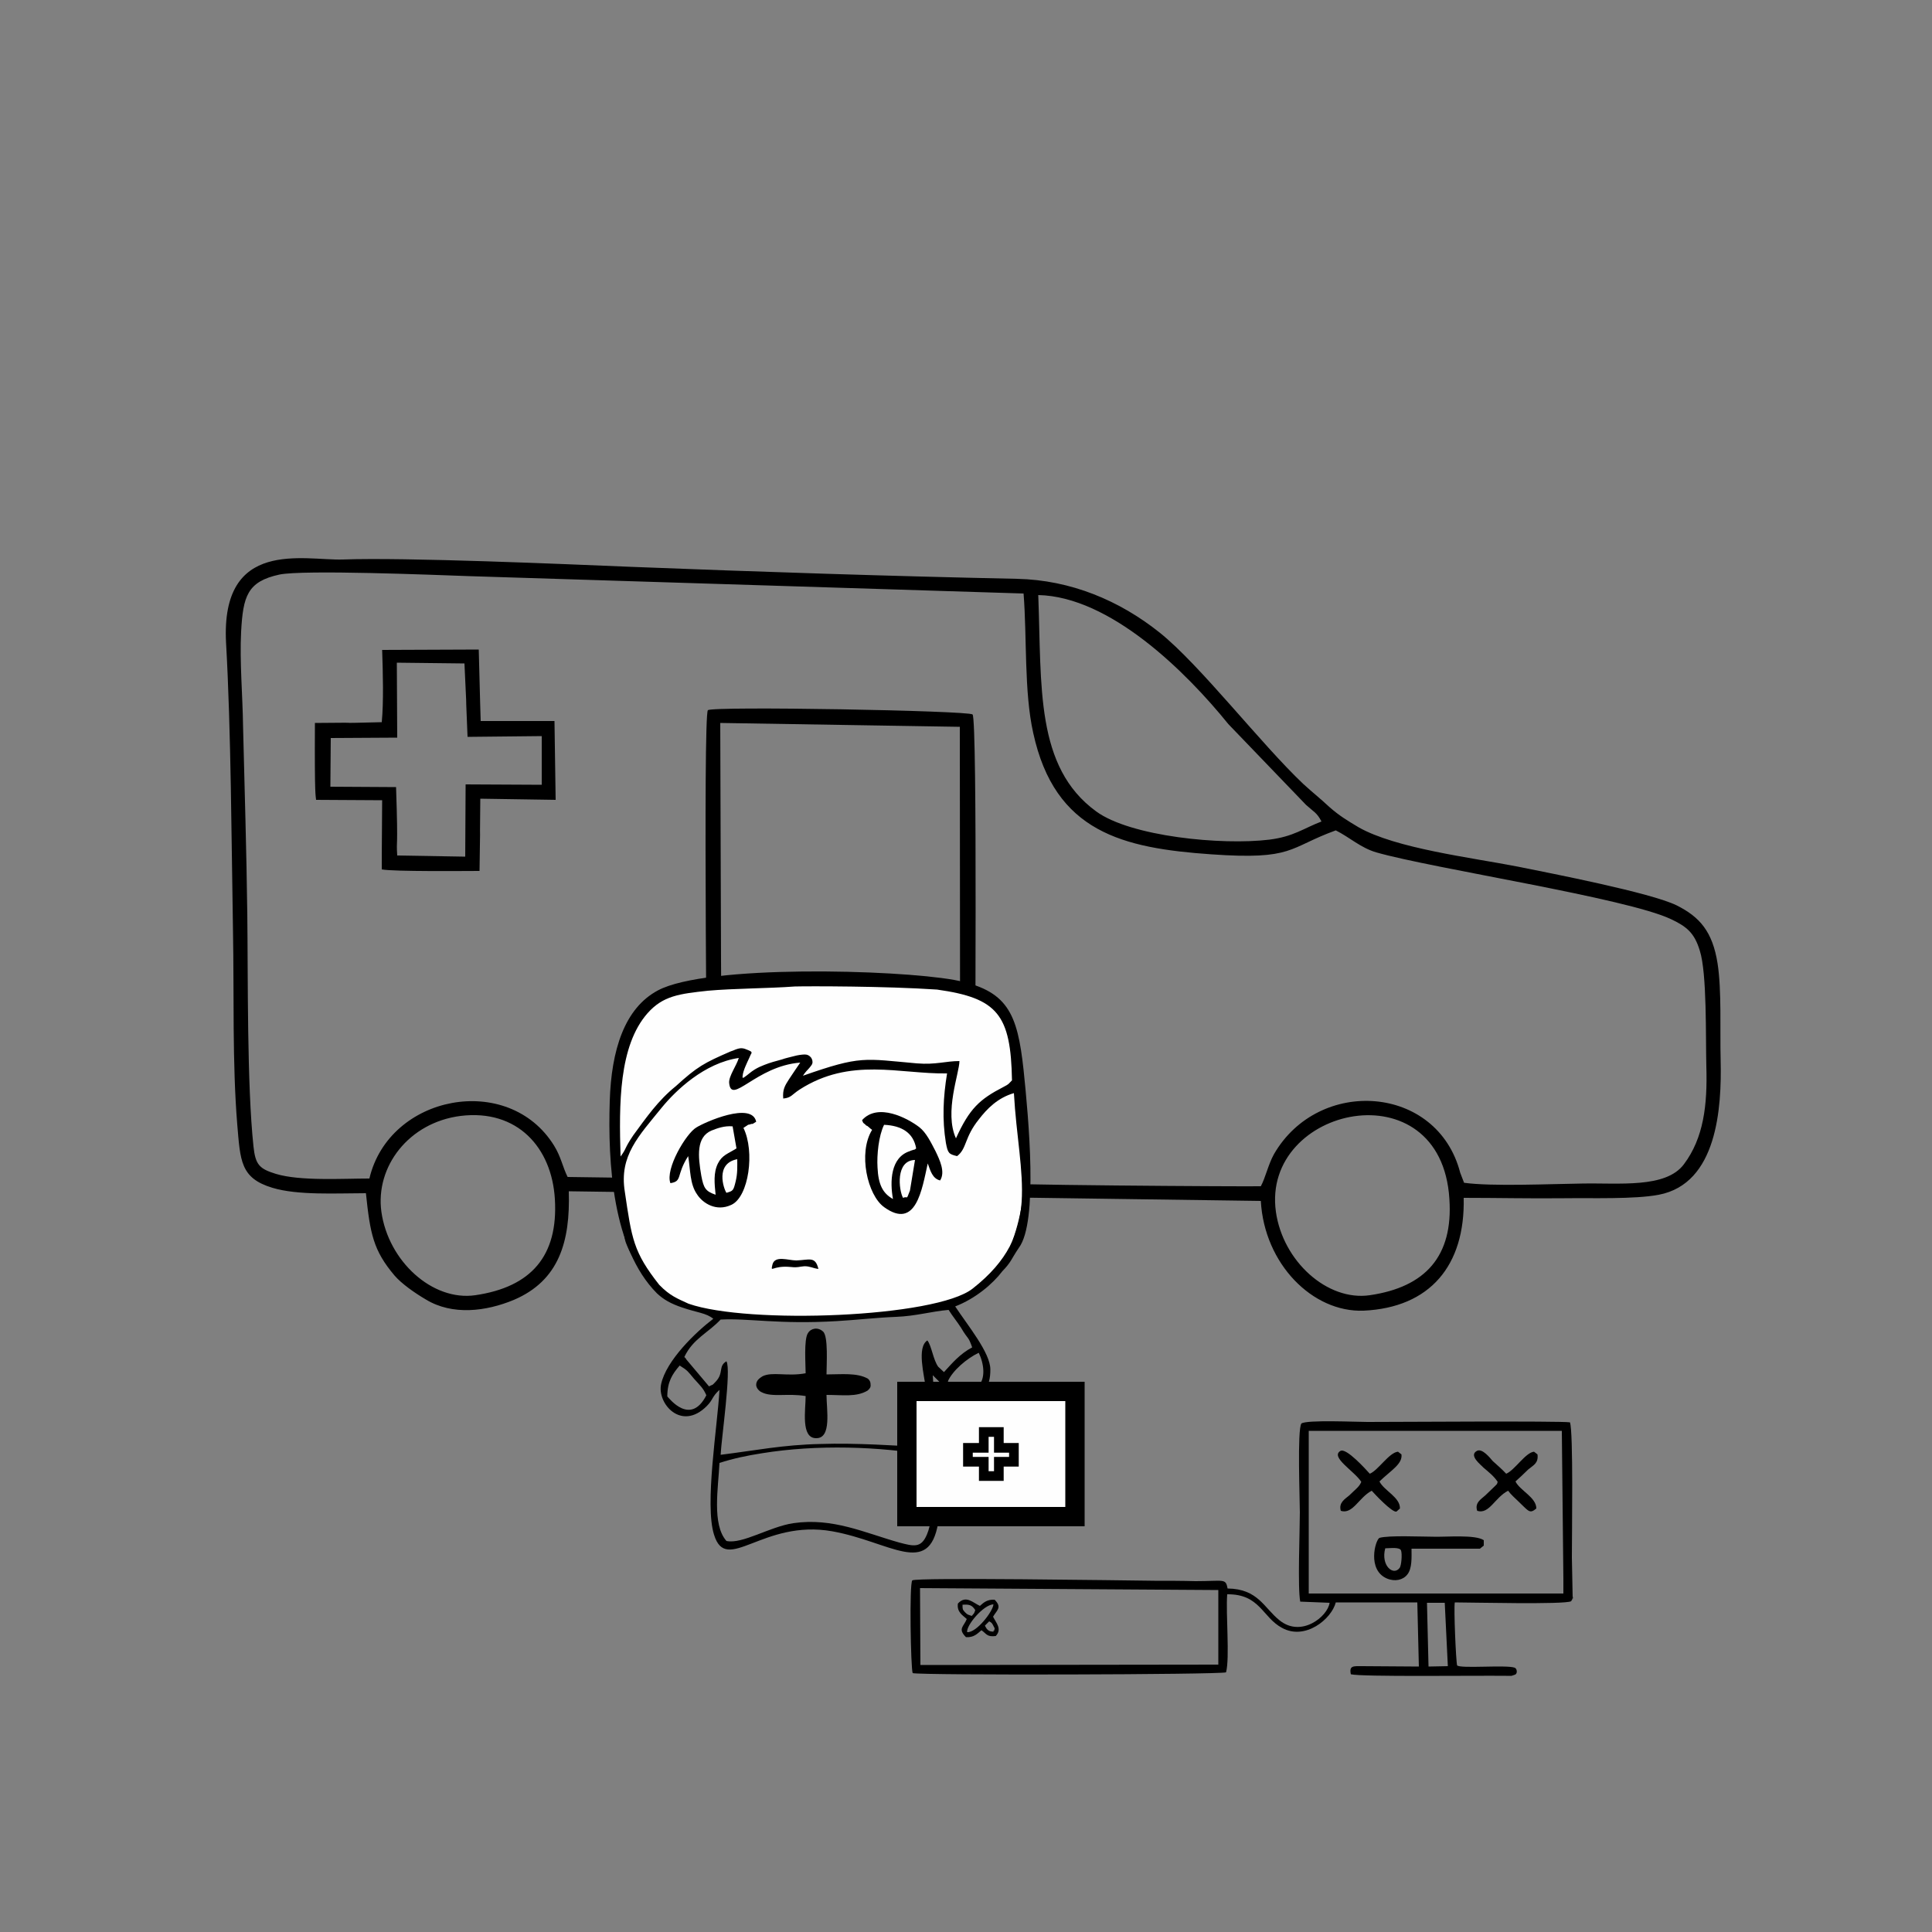 <?xml version="1.0" encoding="UTF-8"?>
<!DOCTYPE svg PUBLIC "-//W3C//DTD SVG 1.1//EN" "http://www.w3.org/Graphics/SVG/1.1/DTD/svg11.dtd">
<!-- Creator: CorelDRAW Home & Student X8 -->
<svg xmlns="http://www.w3.org/2000/svg" xml:space="preserve" width="5000px" height="5000px" version="1.1" style="shape-rendering:geometricPrecision; text-rendering:geometricPrecision; image-rendering:optimizeQuality; fill-rule:evenodd; clip-rule:evenodd"
viewBox="0 0 5000 5000"
 xmlns:xlink="http://www.w3.org/1999/xlink">
 <rect x="0" y="0" width="5000" height="5000" fill="#808080" stroke="none"/>
 <defs>
  <style type="text/css">
   <![CDATA[
    .str1 {stroke:#000000;stroke-width:50}
    .str2 {stroke:#000000;stroke-width:24.999}
    .str0 {stroke:#000000;stroke-width:2.362}
    .fil3 {fill:none}
    .fil1 {fill:#FEFEFE}
    .fil2 {fill:#000000}
    .fil0 {fill:#000000}
   ]]>
  </style>
 </defs>
 <g id="Warstwa_x0020_2">
  <g id="_745726528">
   <g>
    <path class="fil0" d="M3302 3136c-38,-273 428,-375 449,-33 10,148 -62,228 -206,249 -110,16 -225,-88 -243,-216zm-2315 0c-16,-117 71,-231 205,-248 147,-18 236,82 244,215 9,148 -62,228 -206,249 -111,16 -225,-88 -243,-216zm879 -653l-2 -612 620 10 1 1176c-31,7 -520,-3 -591,-5 -34,-1 -25,-6 -25,-43l-3 -526zm-1152 555c-42,-13 -53,-23 -58,-71 -17,-160 -14,-435 -16,-601 -2,-162 -7,-324 -11,-487 -1,-78 -9,-167 -5,-244 5,-92 16,-130 99,-148 62,-13 405,1 490,4l1436 45c9,114 1,254 25,361 56,257 232,298 461,314 214,15 198,-17 322,-62 36,18 64,45 105,57 147,42 648,118 763,173 40,19 60,35 74,81 19,59 15,225 17,300 3,100 -7,185 -58,253 -47,63 -168,48 -264,50 -81,1 -233,8 -305,-2l-10 -26c-59,-228 -366,-249 -482,-48 -15,27 -22,61 -34,83 -37,1 -719,-3 -734,-10 -15,-8 -6,-90 -6,-112 0,-128 7,-1085 -6,-1099 -10,-10 -673,-22 -685,-11 -13,13 -1,1103 -1,1213l-362 -5c-13,-26 -17,-52 -35,-81 -118,-191 -427,-132 -478,85 -71,0 -179,7 -242,-12zm2666 -955c21,19 28,20 40,43 -47,18 -72,39 -135,47 -123,15 -359,-8 -448,-73 -158,-115 -141,-323 -150,-560 186,4 382,198 492,334l201 209zm408 1017c87,0 174,2 261,1 70,-1 181,3 244,-9 151,-29 163,-224 160,-349 -2,-75 3,-180 -8,-250 -13,-82 -46,-120 -106,-150 -68,-33 -321,-82 -410,-100 -123,-24 -316,-47 -413,-102 -30,-18 -50,-30 -75,-52 -27,-25 -44,-38 -68,-60 -110,-104 -267,-308 -372,-392 -104,-83 -230,-136 -369,-139 -332,-7 -666,-18 -998,-31 -170,-7 -585,-25 -747,-19 -100,3 -316,-56 -302,215 13,228 14,518 18,748 3,162 -2,340 11,499 8,94 8,139 91,164 66,20 167,14 242,14 11,105 19,148 74,213 18,21 52,45 81,62 69,42 156,31 228,1 117,-50 146,-151 142,-281l1791 25c9,163 134,289 266,284 172,-8 263,-117 259,-292z"/>
    <path class="fil0" d="M856 1910c171,-1 1,0 172,-1 -1,-194 0,0 -1,-194 175,2 0,0 175,2 9,187 0,0 8,190l192 -2 0 126 -197 -1 0 0 -1 187 -176 -3c-3,-49 3,0 -3,-177 -167,-1 0,0 -170,-1l1 -126zm-38 160l171 1c0,49 -1,93 -1,179 31,6 217,4 253,4 3,-187 0,0 2,-187l195 3 0 0c-3,-204 0,0 -3,-204 -191,0 0,0 -191,0 -2,-62 0,0 -5,-185 -250,1 0,0 -250,1 2,59 4,135 -1,187 -167,4 0,0 -173,2 -1,200 2,184 3,199l0 0z"/>
   </g>
  </g>
 </g>
 <g id="Warstwa_x0020_4">
  <g id="_582670576">
   <g>
    <path class="fil0" d="M3739 4148l-46 0 4 165 50 -1 -8 -164zm-1358 -38l1 199 771 -1 0 -193 -772 -5zm1661 -407l-655 0 0 421 659 0 0 -19 0 -10 0 -10 -4 -382zm-585 444c-11,43 -79,99 -139,66 -51,-27 -57,-88 -142,-87 -4,50 7,164 -3,202 -19,6 -790,8 -811,2 -5,-12 -9,-232 -1,-240 8,-8 542,0 627,1 35,0 71,0 106,1 74,0 78,-8 83,19 79,1 94,50 134,82 56,46 125,-9 130,-45l-76 -3c-7,-35 -1,-183 -1,-231 0,-35 -7,-214 4,-230 14,-10 142,-4 171,-4 66,0 498,-3 524,1 9,23 5,287 5,349l2 103c-1,19 3,-15 -1,6l-3 5c-16,9 -260,3 -301,3 -3,15 3,153 6,163 8,9 128,-2 149,6 6,2 8,15 1,18l-9 3c-3,0 -11,0 -14,0 -79,-1 -375,3 -402,-4 -5,-23 7,-21 29,-21l147 1 -4 -166 -211 0z"/>
    <path class="fil0" d="M3585 4007c-12,45 21,72 37,51 5,-6 7,-36 4,-45 -3,-10 -29,-6 -41,-6zm-15 -27c24,-7 109,-3 140,-3 33,1 108,-6 130,9l0 14 -10 8 -177 0c0,22 2,51 -11,67 -11,14 -32,19 -53,10 -51,-22 -30,-99 -19,-105z"/>
    <path class="fil0" d="M3523 3835c-18,-28 -81,-64 -54,-80 15,-9 66,48 76,59 22,-9 50,-55 73,-57l9 7c3,25 -27,41 -57,70 12,24 54,41 53,70l-9 8c-11,3 -56,-45 -64,-54 -33,17 -49,62 -80,52 -6,-21 10,-30 22,-40 15,-15 26,-22 31,-35z"/>
    <path class="fil0" d="M3876 3835c-10,-15 -23,-25 -37,-37 -5,-6 -39,-31 -17,-43 14,-8 35,19 41,26 12,11 24,21 35,33 22,-9 50,-55 72,-57l9 7c3,23 -11,28 -24,39 -11,11 -22,21 -33,31 12,24 54,41 54,70 -17,14 -19,8 -45,-17 -10,-10 -20,-18 -28,-29 -34,17 -49,62 -80,52 -7,-21 10,-30 21,-40l26 -25c8,-9 2,0 6,-10z"/>
    <path class="fil0" d="M2573 4220c1,-9 3,-2 -2,-12 0,-1 -4,-7 -4,-7 -5,-5 -1,-1 -7,-5l-11 11c1,2 5,13 15,15 19,2 0,1 9,-2zm-49 -53c-9,-14 -16,-15 -33,-14 0,12 0,12 6,19 8,8 7,6 18,10 7,-9 5,-4 9,-15zm47 -15c-26,1 -71,55 -68,72 24,2 67,-54 68,-72zm-69 38c-11,-10 -26,-18 -23,-40 21,-23 39,-2 57,6 10,-9 19,-17 38,-16 20,20 6,27 -4,44 8,16 24,32 7,50 -23,3 -24,-6 -37,-15 -11,9 -19,19 -40,18 -22,-22 -6,-27 2,-47z"/>
   </g>
  </g>
 </g>
 <g id="Warstwa_x0020_1">
  <g id="_743953608">
   <path class="fil1 str0" d="M1799 2552c0,0 -188,24 -198,198 -10,174 7,433 20,466 13,33 78,195 342,197 264,2 562,-2 631,-139 69,-136 73,-259 40,-555 -34,-295 -754,-170 -835,-167z"/>
   <g>
    <g>
     <path class="fil2" d="M1880 3988c-38,-43 -21,-138 -18,-202 34,-11 71,-19 110,-25 142,-23 303,-18 438,6 2,58 10,155 -11,204 -15,36 -34,31 -72,21 -89,-25 -172,-65 -274,-50 -61,9 -132,55 -173,46zm-153 -374c0,-38 13,-58 32,-80 21,13 21,15 37,34 15,17 24,24 32,43 -41,80 -96,8 -101,3zm726 -39c12,-28 50,-60 80,-74 13,27 20,68 -4,89 -30,10 -56,0 -76,-15zm-588 -160c71,-4 149,13 301,4 51,-3 102,-9 153,-11 52,-2 90,-14 136,-18 10,16 21,29 32,46 20,34 18,20 29,51 -32,17 -52,41 -73,64l-15 -14c-13,-18 -17,-54 -28,-68 -28,18 -8,90 -4,124 6,49 10,102 12,153 -92,-5 -193,-12 -284,-9 -98,2 -170,17 -259,28 2,-42 28,-221 15,-242 -22,13 -6,30 -28,53 -11,12 -7,6 -17,12l-59 -70c-1,-3 -4,-5 -5,-6 22,-47 61,-62 94,-97zm-259 -422c-4,-135 -5,-286 70,-371 40,-45 82,-50 156,-58 66,-6 158,-6 225,-11 35,-1 235,-1 368,8 157,22 191,65 194,235 -11,11 -7,9 -22,17 -62,32 -88,56 -123,133 -31,-68 9,-169 9,-200 -36,0 -61,10 -110,6 -137,-12 -144,-21 -295,32 4,-6 4,-6 9,-12 4,-4 14,-15 15,-19 2,-5 0,-12 -3,-16 -4,-5 -9,-8 -16,-8 -8,0 -20,2 -27,4 -11,3 -22,5 -33,9 -15,4 -30,8 -45,14 -8,3 -17,7 -25,12 -10,6 -18,14 -27,20 -4,3 -5,1 -4,-4 1,-13 11,-33 17,-46 1,-3 3,-6 4,-9 5,-7 0,-8 -6,-11 -14,-6 -19,-7 -33,-2 -5,2 -9,4 -13,5 -69,30 -86,39 -142,90 -46,37 -77,82 -110,127 -25,37 -16,32 -33,55zm1018 -164c12,219 77,362 -107,506 -95,75 -581,93 -735,39 -28,-13 -48,-20 -76,-49 -67,-85 -71,-119 -89,-241 -15,-93 36,-144 96,-218 36,-44 110,-115 199,-128 -6,20 -26,47 -25,64 5,60 69,-43 184,-52 -14,21 -14,20 -29,43 -11,17 -17,27 -15,50 21,-2 22,-10 42,-23 132,-85 259,-40 382,-42 -10,61 -13,119 -3,180 5,26 7,29 29,34 26,-20 18,-48 57,-96 20,-26 48,-55 90,-67zm-152 552c52,-20 97,-58 122,-91 24,-25 22,-30 43,-61 50,-67 25,-335 12,-460 -16,-147 -41,-207 -180,-233 -151,-27 -640,-40 -766,27 -87,46 -121,155 -125,287 -5,160 7,381 122,497 17,16 36,27 66,37 38,13 62,14 80,29 -45,34 -122,108 -135,169 -11,50 52,123 118,57 17,-17 13,-24 33,-42 -5,93 -39,297 -14,375 32,104 126,-41 306,-9 150,27 250,120 274,-22 19,-113 -8,-269 -14,-382l21 21c6,6 9,10 15,14 32,24 114,44 113,-50 0,-43 -58,-113 -91,-163z"/>
     <path class="fil2" d="M2085 3554c-48,9 -87,-5 -112,8 -8,5 -16,11 -16,22 0,9 9,17 14,19 27,14 67,2 114,10 0,35 -13,109 27,109 41,1 27,-74 27,-112 43,0 77,6 106,-11 6,-5 9,-9 8,-16 0,-5 -1,-10 -7,-15 -28,-16 -69,-11 -107,-11 0,-25 5,-99 -9,-111 -13,-12 -31,-9 -39,4 -11,16 -6,82 -6,104z"/>
     <path class="fil2" d="M2337 3100c-11,-20 -20,-97 31,-98l-13 79c-11,28 -4,13 -18,19zm-26 3c-27,-15 -38,-38 -40,-82 -2,-32 3,-82 17,-110 46,2 76,21 83,61 -9,7 3,0 -11,5 -2,1 -4,1 -5,2 -51,16 -52,80 -44,124zm-80 -204c4,9 1,5 8,11 1,1 2,2 3,3 1,0 3,1 4,2l7 6c1,1 3,2 4,3 -37,60 -12,169 31,200 83,60 98,-46 113,-113 7,19 12,39 32,44 14,-22 -1,-53 -12,-76 -12,-23 -24,-48 -42,-62 -30,-23 -107,-64 -148,-18z"/>
     <path class="fil2" d="M1880 3087c-7,-10 -30,-76 28,-87 0,20 1,36 -4,57 -6,25 -7,25 -24,30zm-28 5c-26,-9 -31,-17 -37,-49 -9,-52 -13,-100 26,-117 15,-6 34,-13 55,-11l10 57c-22,14 -37,17 -48,39 -12,24 -9,52 -6,81zm-117 -30c32,-5 14,-20 46,-70 6,36 4,72 23,99 14,22 49,46 89,27 45,-21 61,-138 31,-199l12 -8c1,0 3,-1 5,-1 9,-4 1,3 16,-7 -11,-53 -133,1 -155,15 -26,15 -81,107 -67,144z"/>
     <path class="fil2" d="M2118 3284c-8,-34 -24,-23 -57,-22 -21,0 -56,-14 -62,11 -5,23 -1,1 48,6 19,2 20,-1 35,-2 15,0 21,5 36,7z"/>
    </g>
    <g>
     <rect class="fil1 str1" x="2347" y="3601" width="435" height="324"/>
     <polygon class="fil3 str2" points="2505,3747 2505,3783 2546,3783 2546,3820 2585,3820 2585,3783 2624,3783 2624,3747 2585,3747 2585,3706 2546,3706 2546,3747 "/>
    </g>
   </g>
  </g>
 </g>
</svg>
